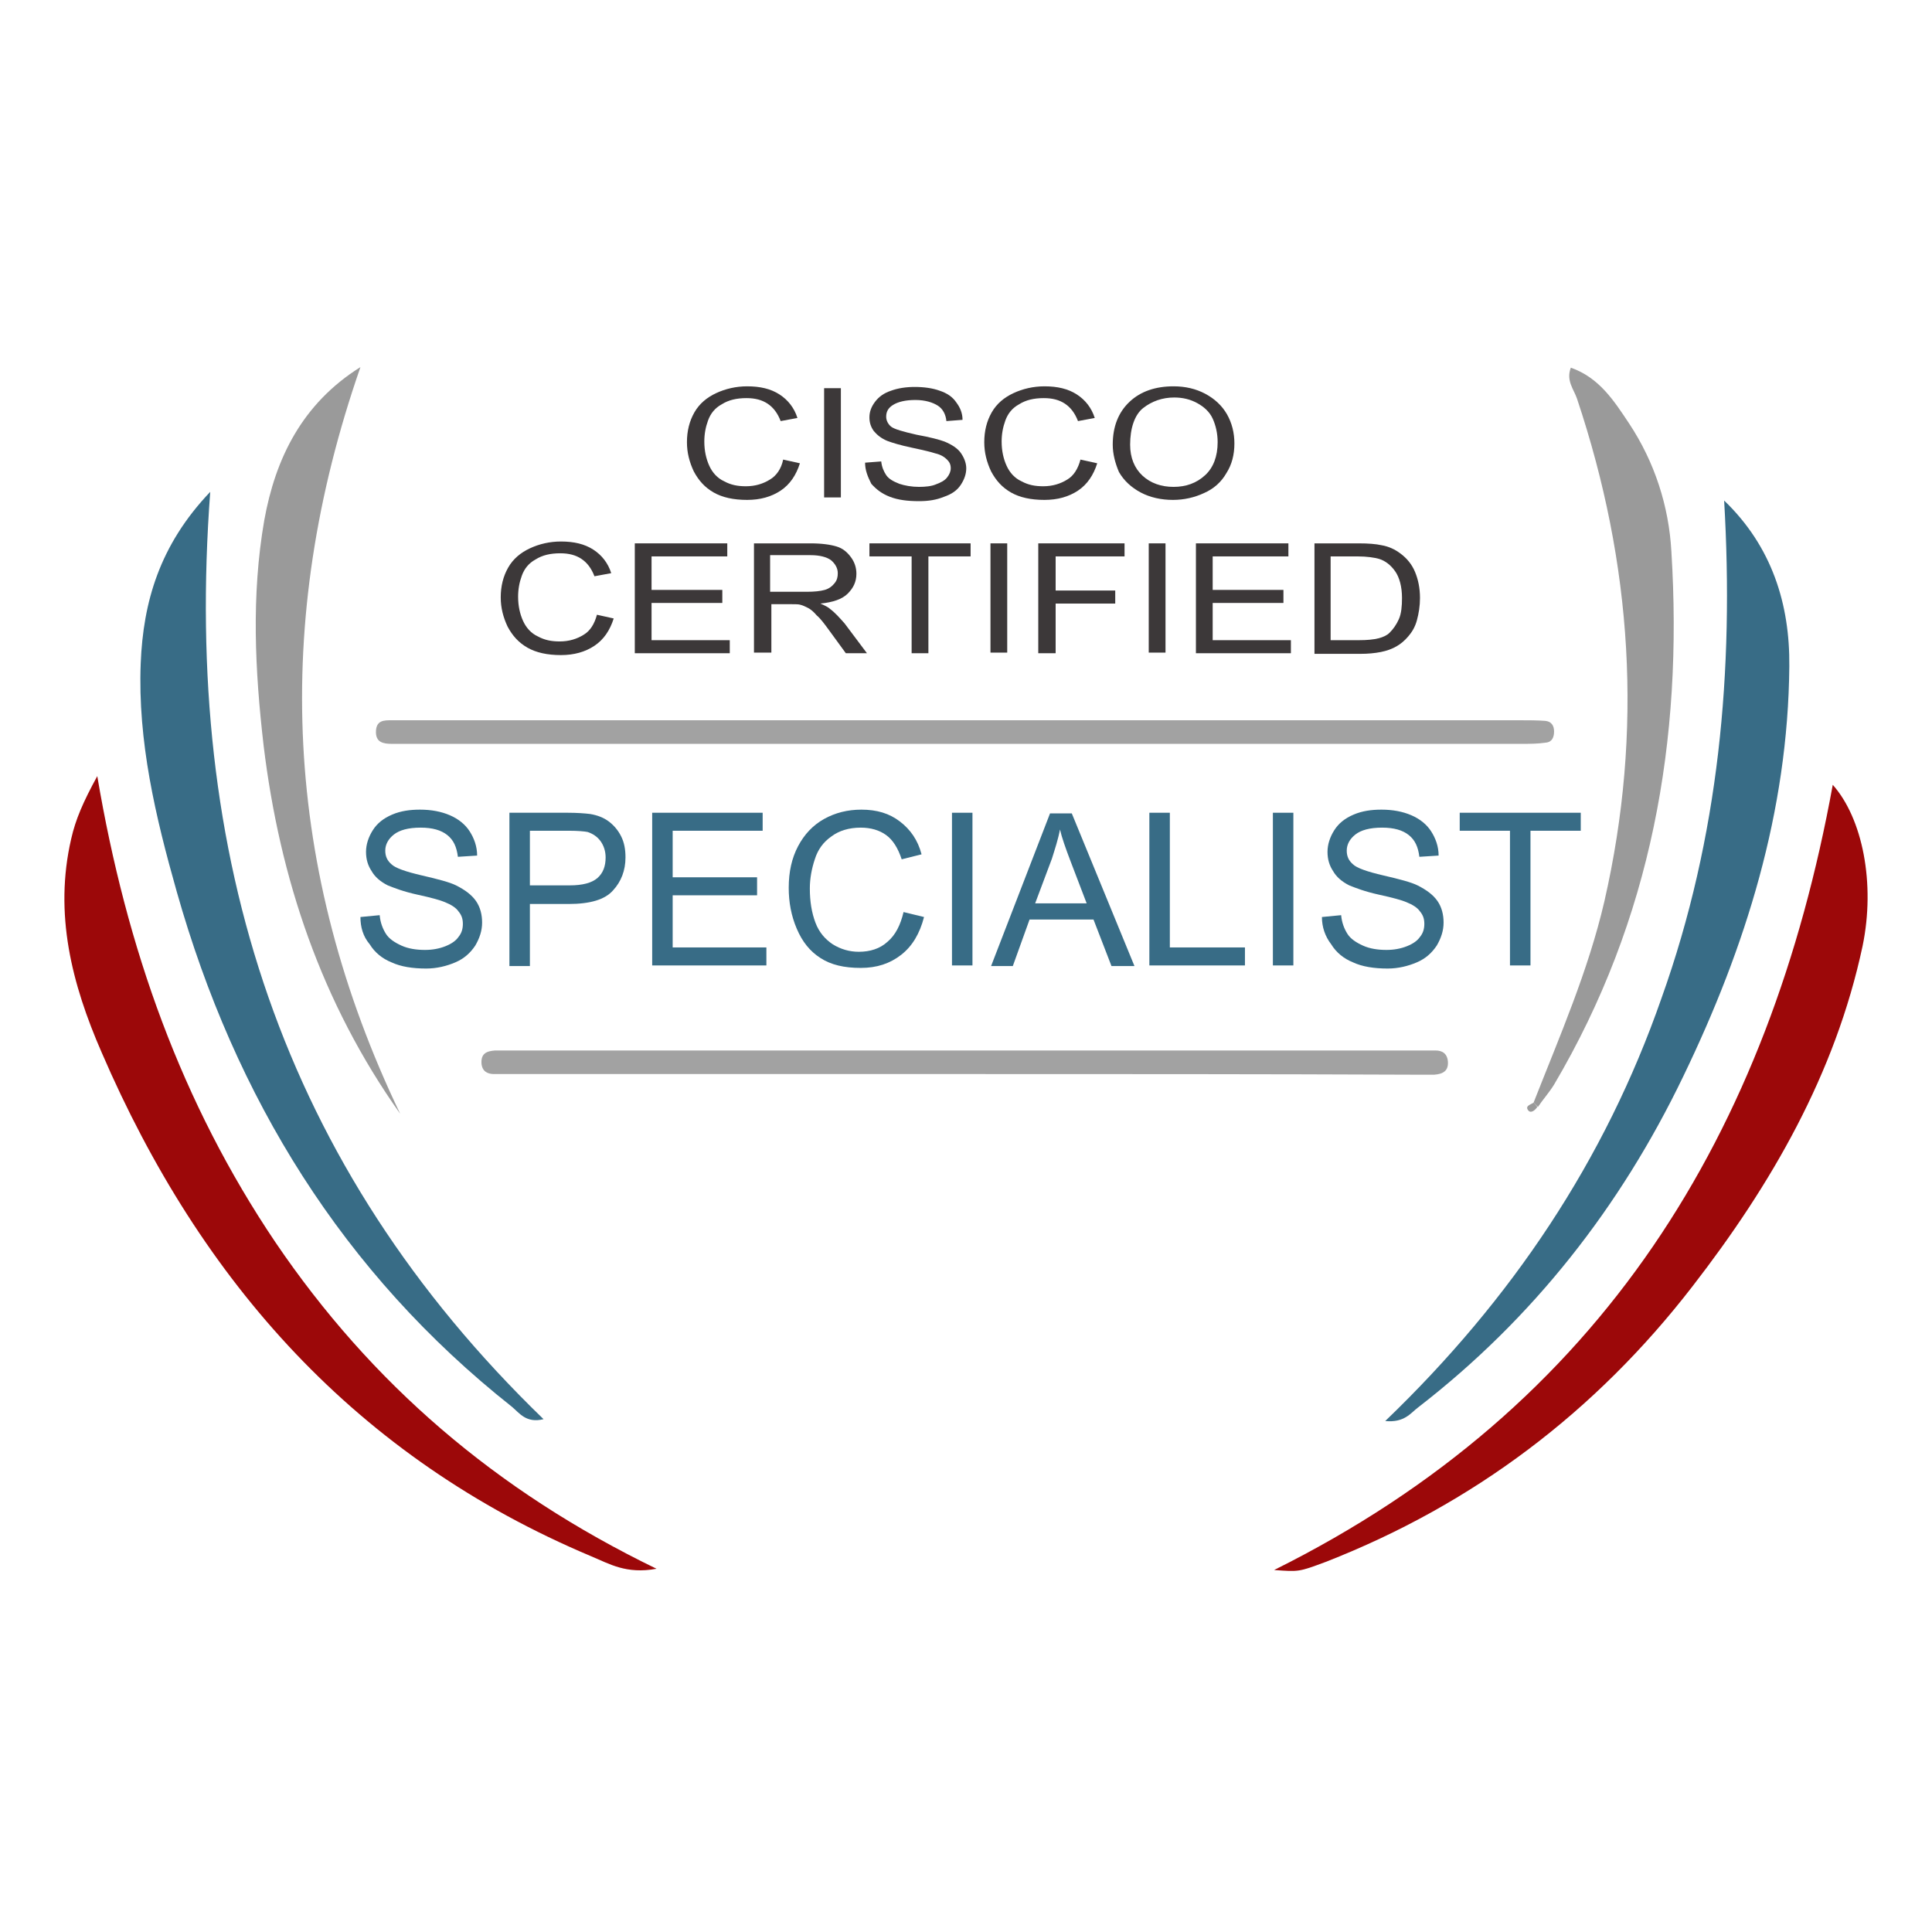 <svg width="128" height="128" viewBox="0 0 128 128" fill="none" xmlns="http://www.w3.org/2000/svg">
<path d="M84.414 104.017C106.168 93.202 117.23 75.025 121.425 51.996C123.399 54.217 124.262 58.535 123.399 62.688C121.589 71.159 117.354 78.48 112.131 85.224C105.716 93.531 97.615 99.658 87.827 103.482C86.059 104.14 86.059 104.14 84.414 104.017Z" fill="#9C0809"/>
<path d="M43.497 103.935C41.482 104.305 40.371 103.606 39.179 103.112C23.634 96.573 13.312 84.977 6.732 69.72C4.759 65.197 3.566 60.55 4.717 55.574C5.005 54.299 5.499 53.147 6.445 51.42C8.377 62.852 12.037 73.092 18.247 82.304C24.58 91.639 32.805 98.753 43.497 103.935Z" fill="#9C0809"/>
<path d="M114.229 33.162C117.395 36.205 118.588 40.029 118.547 44.142C118.464 53.764 115.668 62.729 111.515 71.324C107.361 79.96 101.563 87.362 93.955 93.243C93.461 93.613 93.05 94.271 91.775 94.147C100.165 86.087 106.333 76.876 110.075 66.142C113.9 55.45 114.887 44.429 114.229 33.162Z" fill="#386C86"/>
<path d="M13.929 32.586C12.119 56.725 18.658 77.246 36.012 94.024C34.861 94.312 34.408 93.613 33.915 93.202C22.688 84.319 15.574 72.722 11.708 59.069C10.31 54.135 9.117 49.117 9.323 43.936C9.487 39.906 10.557 36.123 13.929 32.586Z" fill="#386C86"/>
<path d="M63.935 47.719C76.19 47.719 88.444 47.719 100.74 47.719C101.275 47.719 101.851 47.719 102.385 47.76C102.796 47.801 102.961 48.089 102.961 48.459C102.961 48.83 102.837 49.159 102.426 49.2C101.892 49.282 101.316 49.282 100.781 49.282C76.19 49.282 51.598 49.282 27.006 49.282C26.677 49.282 26.307 49.282 25.978 49.282C25.402 49.282 24.868 49.2 24.909 48.418C24.95 47.719 25.444 47.719 25.937 47.719C26.43 47.719 26.883 47.719 27.376 47.719C39.549 47.719 51.762 47.719 63.935 47.719Z" fill="#A2A2A2"/>
<path d="M26.513 73.791C21.29 66.43 18.535 58.206 17.466 49.405C16.89 44.429 16.643 39.453 17.507 34.477C18.247 30.365 20.015 26.746 23.881 24.32C18 41.222 18.782 57.671 26.513 73.791Z" fill="#9A9A9A"/>
<path d="M101.604 73.051C103.331 68.651 105.222 64.333 106.292 59.727C108.882 48.418 108.142 37.356 104.482 26.417C104.277 25.8 103.742 25.225 104.071 24.361C105.963 25.019 106.95 26.582 107.936 28.062C109.623 30.612 110.568 33.532 110.733 36.534C111.514 49.035 109.417 60.92 102.961 71.858C102.632 72.393 102.22 72.845 101.891 73.339C101.768 73.216 101.686 73.133 101.604 73.051Z" fill="#9A9A9A"/>
<path d="M63.976 71.159C54.106 71.159 44.237 71.159 34.367 71.159C33.832 71.159 33.257 71.159 32.722 71.159C32.27 71.159 31.941 70.954 31.9 70.46C31.858 69.802 32.229 69.638 32.804 69.597C33.215 69.597 33.627 69.597 34.038 69.597C53.983 69.597 73.927 69.597 93.872 69.597C94.284 69.597 94.695 69.597 95.106 69.597C95.558 69.597 95.887 69.802 95.928 70.337C95.97 70.954 95.6 71.159 95.024 71.201C94.53 71.201 94.078 71.201 93.585 71.201C83.715 71.159 73.845 71.159 63.976 71.159Z" fill="#A2A2A2"/>
<path d="M101.85 73.339C101.686 73.586 101.398 73.791 101.234 73.544C101.028 73.257 101.439 73.174 101.604 73.051C101.686 73.133 101.768 73.216 101.85 73.339Z" fill="#9A9A9A"/>
<path d="M23.88 60.755L25.155 60.632C25.196 61.125 25.361 61.536 25.566 61.865C25.772 62.194 26.142 62.441 26.595 62.647C27.047 62.852 27.581 62.935 28.157 62.935C28.651 62.935 29.103 62.852 29.514 62.688C29.925 62.523 30.213 62.318 30.378 62.071C30.584 61.824 30.666 61.536 30.666 61.208C30.666 60.879 30.584 60.632 30.378 60.385C30.213 60.138 29.884 59.933 29.473 59.768C29.185 59.645 28.61 59.48 27.664 59.275C26.718 59.069 26.101 58.822 25.69 58.658C25.196 58.411 24.826 58.082 24.621 57.712C24.374 57.342 24.25 56.931 24.25 56.437C24.25 55.944 24.415 55.45 24.703 54.998C24.991 54.546 25.402 54.217 25.978 53.97C26.553 53.723 27.17 53.641 27.828 53.641C28.568 53.641 29.226 53.764 29.802 54.011C30.378 54.258 30.83 54.628 31.118 55.08C31.406 55.532 31.611 56.067 31.611 56.684L30.337 56.766C30.255 56.108 30.049 55.656 29.638 55.327C29.226 54.998 28.651 54.833 27.869 54.833C27.047 54.833 26.471 54.998 26.101 55.286C25.731 55.574 25.525 55.944 25.525 56.355C25.525 56.725 25.649 57.013 25.936 57.26C26.183 57.507 26.882 57.753 27.952 58C29.021 58.247 29.802 58.452 30.213 58.658C30.789 58.946 31.241 59.275 31.529 59.686C31.817 60.097 31.941 60.591 31.941 61.125C31.941 61.66 31.776 62.153 31.488 62.647C31.159 63.14 30.748 63.51 30.172 63.757C29.596 64.004 28.939 64.168 28.239 64.168C27.335 64.168 26.553 64.045 25.936 63.757C25.32 63.51 24.826 63.099 24.497 62.565C24.045 62.03 23.88 61.413 23.88 60.755Z" fill="#386C86"/>
<path d="M33.75 64.004V53.846H37.575C38.232 53.846 38.767 53.888 39.096 53.929C39.59 54.011 40.001 54.175 40.33 54.422C40.659 54.669 40.947 54.998 41.152 55.409C41.358 55.82 41.44 56.273 41.44 56.807C41.44 57.671 41.152 58.411 40.618 58.987C40.083 59.604 39.096 59.892 37.657 59.892H35.107V64.004H33.75ZM35.107 58.658H37.739C38.602 58.658 39.219 58.493 39.59 58.164C39.96 57.835 40.124 57.383 40.124 56.807C40.124 56.396 40.001 56.026 39.795 55.738C39.59 55.45 39.302 55.245 38.931 55.121C38.726 55.08 38.274 55.039 37.698 55.039H35.107V58.658Z" fill="#386C86"/>
<path d="M43.209 64.004V53.846H50.528V55.039H44.566V58.123H50.158V59.316H44.566V62.77H50.775V63.963H43.209V64.004Z" fill="#386C86"/>
<path d="M59.863 60.426L61.22 60.755C60.932 61.865 60.439 62.688 59.699 63.264C58.959 63.839 58.095 64.127 57.026 64.127C55.915 64.127 55.052 63.922 54.353 63.469C53.654 63.017 53.16 62.4 52.79 61.536C52.42 60.673 52.255 59.768 52.255 58.822C52.255 57.753 52.461 56.849 52.872 56.067C53.283 55.286 53.859 54.669 54.599 54.258C55.34 53.846 56.162 53.641 57.067 53.641C58.095 53.641 58.917 53.888 59.616 54.422C60.316 54.957 60.809 55.656 61.056 56.602L59.74 56.931C59.493 56.191 59.164 55.656 58.712 55.327C58.259 54.998 57.684 54.833 57.026 54.833C56.244 54.833 55.586 55.039 55.093 55.409C54.558 55.779 54.188 56.273 53.983 56.931C53.777 57.548 53.654 58.206 53.654 58.864C53.654 59.727 53.777 60.467 54.024 61.125C54.27 61.783 54.682 62.236 55.175 62.565C55.71 62.894 56.285 63.058 56.902 63.058C57.642 63.058 58.3 62.852 58.794 62.4C59.329 61.948 59.658 61.29 59.863 60.426Z" fill="#386C86"/>
<path d="M63.071 64.004V53.846H64.428V63.963H63.071V64.004Z" fill="#386C86"/>
<path d="M65.662 64.004L69.568 53.888H71.008L75.161 64.004H73.639L72.447 60.92H68.211L67.101 64.004H65.662ZM68.581 59.851H71.995L70.925 57.054C70.596 56.191 70.35 55.492 70.226 54.957C70.103 55.615 69.897 56.232 69.692 56.89L68.581 59.851Z" fill="#386C86"/>
<path d="M76.148 64.004V53.846H77.505V62.77H82.481V63.963H76.148V64.004Z" fill="#386C86"/>
<path d="M84.332 64.004V53.846H85.689V63.963H84.332V64.004Z" fill="#386C86"/>
<path d="M87.581 60.755L88.855 60.632C88.897 61.125 89.061 61.536 89.267 61.865C89.472 62.194 89.842 62.441 90.295 62.647C90.747 62.852 91.282 62.935 91.857 62.935C92.351 62.935 92.803 62.852 93.214 62.688C93.626 62.523 93.913 62.318 94.078 62.071C94.284 61.824 94.366 61.536 94.366 61.208C94.366 60.879 94.284 60.632 94.078 60.385C93.913 60.138 93.585 59.933 93.173 59.768C92.885 59.645 92.31 59.48 91.364 59.275C90.418 59.069 89.801 58.822 89.39 58.658C88.897 58.411 88.526 58.082 88.321 57.712C88.074 57.342 87.951 56.931 87.951 56.437C87.951 55.944 88.115 55.45 88.403 54.998C88.691 54.546 89.102 54.217 89.678 53.97C90.254 53.723 90.87 53.641 91.528 53.641C92.269 53.641 92.927 53.764 93.502 54.011C94.078 54.258 94.53 54.628 94.818 55.08C95.106 55.532 95.312 56.067 95.312 56.684L94.037 56.766C93.955 56.108 93.749 55.656 93.338 55.327C92.927 54.998 92.351 54.833 91.57 54.833C90.747 54.833 90.171 54.998 89.801 55.286C89.431 55.574 89.225 55.944 89.225 56.355C89.225 56.725 89.349 57.013 89.637 57.26C89.883 57.507 90.583 57.753 91.652 58C92.721 58.247 93.502 58.452 93.913 58.658C94.489 58.946 94.942 59.275 95.23 59.686C95.517 60.097 95.641 60.591 95.641 61.125C95.641 61.66 95.476 62.153 95.188 62.647C94.859 63.14 94.448 63.51 93.872 63.757C93.297 64.004 92.639 64.168 91.94 64.168C91.035 64.168 90.254 64.045 89.637 63.757C89.02 63.51 88.526 63.099 88.197 62.565C87.786 62.03 87.581 61.413 87.581 60.755Z" fill="#386C86"/>
<path d="M100.04 64.004V55.039H96.71V53.846H104.729V55.039H101.398V63.963H100.04V64.004Z" fill="#386C86"/>
<path d="M51.886 30.448L52.996 30.694C52.749 31.476 52.338 32.092 51.721 32.504C51.105 32.915 50.364 33.12 49.501 33.12C48.596 33.12 47.856 32.956 47.28 32.627C46.704 32.298 46.293 31.846 45.964 31.229C45.676 30.612 45.512 29.995 45.512 29.296C45.512 28.556 45.676 27.898 46.005 27.322C46.334 26.746 46.828 26.335 47.444 26.047C48.061 25.759 48.761 25.595 49.501 25.595C50.364 25.595 51.063 25.759 51.639 26.13C52.215 26.5 52.626 27.034 52.832 27.692L51.721 27.898C51.516 27.363 51.228 26.993 50.858 26.746C50.488 26.5 50.035 26.376 49.459 26.376C48.802 26.376 48.267 26.5 47.815 26.788C47.362 27.034 47.074 27.404 46.91 27.857C46.745 28.309 46.663 28.762 46.663 29.255C46.663 29.872 46.786 30.406 46.992 30.859C47.198 31.311 47.527 31.681 47.979 31.887C48.431 32.134 48.884 32.216 49.418 32.216C50.035 32.216 50.57 32.051 51.022 31.764C51.434 31.517 51.763 31.064 51.886 30.448Z" fill="#3C3839"/>
<path d="M54.6 32.997V25.718H55.71V32.956H54.6V32.997Z" fill="#3C3839"/>
<path d="M57.314 30.653L58.383 30.571C58.424 30.941 58.548 31.229 58.712 31.476C58.877 31.722 59.164 31.887 59.576 32.051C59.946 32.175 60.398 32.257 60.892 32.257C61.303 32.257 61.714 32.216 62.002 32.092C62.331 31.969 62.578 31.846 62.742 31.64C62.907 31.434 62.989 31.229 62.989 31.023C62.989 30.776 62.907 30.612 62.742 30.447C62.578 30.283 62.331 30.118 61.961 30.036C61.714 29.954 61.221 29.831 60.439 29.666C59.658 29.502 59.123 29.337 58.794 29.214C58.383 29.049 58.095 28.802 57.89 28.556C57.684 28.268 57.602 27.98 57.602 27.651C57.602 27.281 57.725 26.952 57.972 26.623C58.219 26.294 58.548 26.047 59.041 25.883C59.493 25.718 60.028 25.636 60.604 25.636C61.221 25.636 61.796 25.718 62.249 25.883C62.742 26.047 63.112 26.294 63.359 26.664C63.606 26.993 63.77 27.363 63.77 27.816L62.701 27.898C62.66 27.445 62.454 27.075 62.125 26.87C61.796 26.664 61.303 26.5 60.645 26.5C59.987 26.5 59.493 26.623 59.164 26.829C58.836 27.034 58.712 27.281 58.712 27.61C58.712 27.857 58.836 28.103 59.041 28.268C59.247 28.432 59.822 28.597 60.727 28.802C61.632 28.967 62.249 29.131 62.578 29.255C63.071 29.46 63.441 29.707 63.647 29.995C63.853 30.283 64.017 30.653 64.017 31.023C64.017 31.393 63.894 31.763 63.647 32.133C63.4 32.504 63.03 32.75 62.537 32.915C62.043 33.12 61.508 33.203 60.892 33.203C60.11 33.203 59.493 33.12 58.959 32.915C58.424 32.709 58.054 32.421 57.725 32.051C57.478 31.558 57.314 31.146 57.314 30.653Z" fill="#3C3839"/>
<path d="M71.584 30.448L72.694 30.694C72.448 31.476 72.036 32.092 71.42 32.504C70.803 32.915 70.062 33.12 69.199 33.12C68.294 33.12 67.554 32.956 66.978 32.627C66.403 32.298 65.991 31.846 65.662 31.229C65.374 30.612 65.21 29.995 65.21 29.296C65.21 28.556 65.374 27.898 65.703 27.322C66.032 26.746 66.526 26.335 67.143 26.047C67.76 25.759 68.459 25.595 69.199 25.595C70.062 25.595 70.762 25.759 71.337 26.13C71.913 26.5 72.324 27.034 72.53 27.692L71.42 27.898C71.214 27.363 70.926 26.993 70.556 26.746C70.186 26.5 69.734 26.376 69.158 26.376C68.5 26.376 67.965 26.5 67.513 26.788C67.061 27.034 66.773 27.404 66.608 27.857C66.444 28.309 66.361 28.762 66.361 29.255C66.361 29.872 66.485 30.406 66.69 30.859C66.896 31.311 67.225 31.681 67.677 31.887C68.13 32.134 68.582 32.216 69.117 32.216C69.734 32.216 70.268 32.051 70.721 31.764C71.132 31.517 71.42 31.064 71.584 30.448Z" fill="#3C3839"/>
<path d="M73.722 29.461C73.722 28.268 74.092 27.322 74.832 26.623C75.573 25.924 76.56 25.595 77.752 25.595C78.534 25.595 79.233 25.759 79.85 26.088C80.466 26.417 80.96 26.87 81.289 27.445C81.618 28.021 81.782 28.679 81.782 29.378C81.782 30.119 81.618 30.776 81.248 31.352C80.919 31.928 80.425 32.38 79.767 32.668C79.15 32.956 78.451 33.12 77.711 33.12C76.93 33.12 76.19 32.956 75.573 32.627C74.956 32.298 74.462 31.846 74.133 31.27C73.887 30.694 73.722 30.077 73.722 29.461ZM74.874 29.461C74.874 30.324 75.162 31.023 75.696 31.517C76.231 32.01 76.93 32.257 77.752 32.257C78.575 32.257 79.274 32.01 79.85 31.476C80.384 30.982 80.672 30.242 80.672 29.296C80.672 28.72 80.549 28.186 80.343 27.733C80.137 27.281 79.767 26.952 79.315 26.705C78.863 26.459 78.369 26.335 77.793 26.335C77.012 26.335 76.313 26.582 75.737 27.034C75.162 27.487 74.874 28.391 74.874 29.461Z" fill="#3C3839"/>
<path d="M39.549 40.728L40.659 40.975C40.413 41.756 40.001 42.373 39.384 42.784C38.768 43.196 38.027 43.401 37.164 43.401C36.259 43.401 35.519 43.237 34.943 42.908C34.367 42.579 33.956 42.127 33.627 41.51C33.339 40.893 33.175 40.276 33.175 39.577C33.175 38.837 33.339 38.179 33.668 37.603C33.997 37.027 34.491 36.616 35.108 36.328C35.724 36.04 36.423 35.876 37.164 35.876C38.027 35.876 38.726 36.04 39.302 36.41C39.878 36.78 40.289 37.315 40.495 37.973L39.384 38.179C39.179 37.644 38.891 37.274 38.521 37.027C38.151 36.78 37.698 36.657 37.123 36.657C36.465 36.657 35.93 36.78 35.478 37.068C35.025 37.315 34.737 37.685 34.573 38.138C34.408 38.59 34.326 39.042 34.326 39.536C34.326 40.153 34.45 40.687 34.655 41.139C34.861 41.592 35.19 41.962 35.642 42.168C36.095 42.414 36.547 42.497 37.081 42.497C37.698 42.497 38.233 42.332 38.685 42.044C39.096 41.797 39.384 41.345 39.549 40.728Z" fill="#3C3839"/>
<path d="M42.057 43.278V35.999H48.184V36.863H43.167V39.083H47.855V39.947H43.167V42.414H48.349V43.278H42.057Z" fill="#3C3839"/>
<path d="M49.953 43.278V35.999H53.695C54.436 35.999 55.011 36.081 55.422 36.205C55.834 36.328 56.122 36.575 56.368 36.904C56.615 37.233 56.739 37.603 56.739 38.014C56.739 38.549 56.533 38.96 56.163 39.33C55.793 39.7 55.176 39.906 54.353 39.988C54.641 40.111 54.888 40.235 55.011 40.358C55.34 40.605 55.628 40.934 55.957 41.304L57.438 43.278H56.039L54.929 41.756C54.6 41.304 54.353 40.975 54.107 40.769C53.901 40.523 53.695 40.358 53.531 40.276C53.366 40.194 53.202 40.111 53.037 40.07C52.914 40.029 52.708 40.029 52.42 40.029H51.105V43.237H49.953V43.278ZM51.063 39.207H53.449C53.942 39.207 54.353 39.166 54.641 39.083C54.929 39.001 55.135 38.837 55.299 38.631C55.464 38.425 55.505 38.22 55.505 37.973C55.505 37.644 55.34 37.356 55.052 37.109C54.764 36.904 54.312 36.78 53.695 36.78H51.022V39.207H51.063Z" fill="#3C3839"/>
<path d="M60.398 43.278V36.863H57.602V35.999H64.305V36.863H61.509V43.278H60.398Z" fill="#3C3839"/>
<path d="M65.621 43.278V35.999H66.731V43.237H65.621V43.278Z" fill="#3C3839"/>
<path d="M68.788 43.278V35.999H74.504V36.863H69.939V39.124H73.887V39.988H69.939V43.278H68.788Z" fill="#3C3839"/>
<path d="M76.107 43.278V35.999H77.218V43.237H76.107V43.278Z" fill="#3C3839"/>
<path d="M79.233 43.278V35.999H85.36V36.863H80.343V39.083H85.031V39.947H80.343V42.414H85.525V43.278H79.233Z" fill="#3C3839"/>
<path d="M87.087 43.278V35.999H90.007C90.665 35.999 91.159 36.04 91.529 36.122C92.022 36.205 92.433 36.41 92.762 36.657C93.215 36.986 93.544 37.397 93.749 37.891C93.955 38.384 94.078 38.96 94.078 39.618C94.078 40.153 93.996 40.646 93.873 41.098C93.749 41.551 93.544 41.88 93.297 42.167C93.05 42.455 92.803 42.661 92.516 42.825C92.228 42.99 91.899 43.113 91.488 43.196C91.076 43.278 90.624 43.319 90.13 43.319H87.087V43.278ZM88.198 42.414H90.007C90.583 42.414 90.994 42.373 91.323 42.291C91.652 42.209 91.899 42.085 92.063 41.921C92.31 41.674 92.516 41.386 92.68 41.016C92.845 40.646 92.886 40.153 92.886 39.618C92.886 38.878 92.721 38.261 92.433 37.85C92.146 37.438 91.775 37.151 91.364 37.027C91.076 36.945 90.583 36.863 89.925 36.863H88.157V42.414H88.198Z" fill="#3C3839"/>
</svg>
